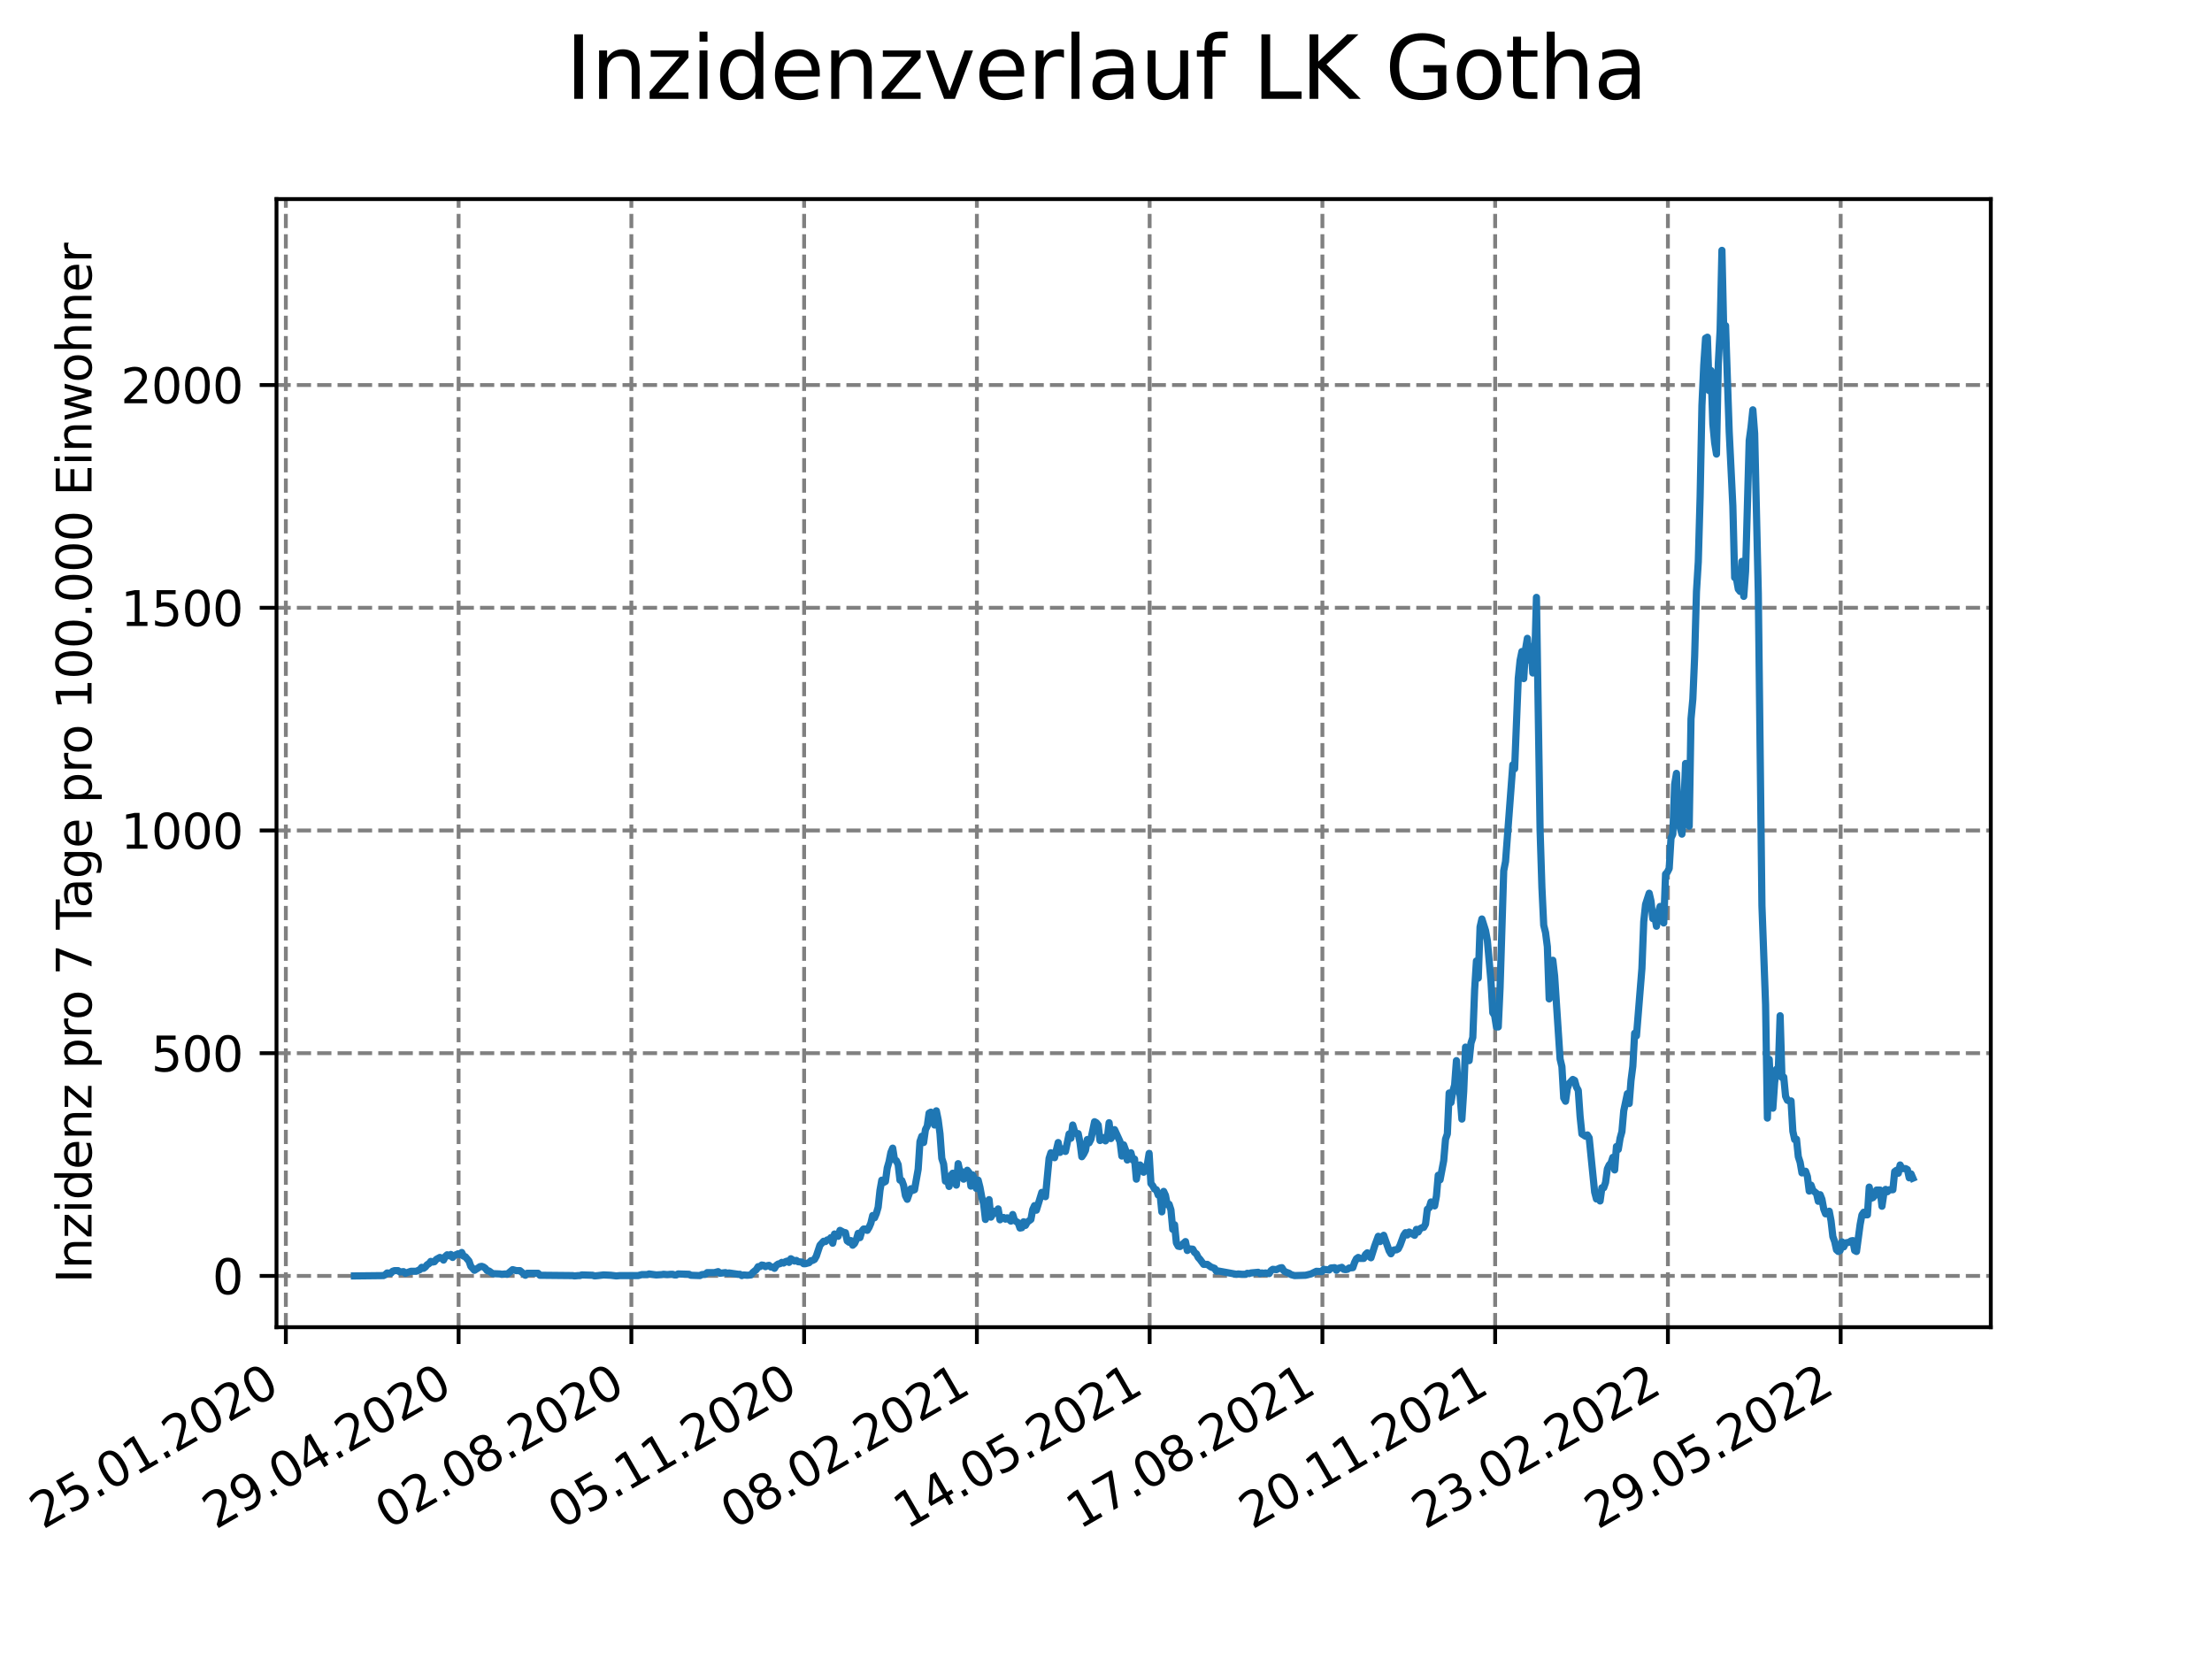 <?xml version="1.0" encoding="utf-8" standalone="no"?>
<!DOCTYPE svg PUBLIC "-//W3C//DTD SVG 1.1//EN"
  "http://www.w3.org/Graphics/SVG/1.1/DTD/svg11.dtd">
<svg xmlns:xlink="http://www.w3.org/1999/xlink" width="460.8pt" height="345.6pt" viewBox="0 0 460.8 345.6" xmlns="http://www.w3.org/2000/svg" version="1.1">
 <defs>
  <style type="text/css">*{stroke-linejoin: round; stroke-linecap: butt}</style>
 </defs>
 <g id="figure_1">
  <g id="patch_1">
   <path d="M 0 345.6 
L 460.8 345.6 
L 460.8 0 
L 0 0 
z
" style="fill: #ffffff"/>
  </g>
  <g id="axes_1">
   <g id="patch_2">
    <path d="M 57.6 276.48 
L 414.72 276.48 
L 414.72 41.472 
L 57.6 41.472 
z
" style="fill: #ffffff"/>
   </g>
   <g id="matplotlib.axis_1">
    <g id="xtick_1">
     <g id="line2d_1">
      <path d="M 59.548 276.48 
L 59.548 41.472 
" clip-path="url(#p4c9aa3536d)" style="fill: none; stroke-dasharray: 2.96,1.28; stroke-dashoffset: 0; stroke: #808080; stroke-width: 0.8"/>
     </g>
     <g id="line2d_2">
      <defs>
       <path id="mdf1f53dc29" d="M 0 0 
L 0 3.5 
" style="stroke: #000000; stroke-width: 0.8"/>
      </defs>
      <g>
       <use xlink:href="#mdf1f53dc29" x="59.548" y="276.48" style="stroke: #000000; stroke-width: 0.8"/>
      </g>
     </g>
     <g id="text_1">
      <!-- 25.01.2020 -->
      <g transform="translate(8.923 318.689)rotate(-30)scale(0.1 -0.1)">
       <defs>
        <path id="DejaVuSans-32" d="M 1228 531 
L 3431 531 
L 3431 0 
L 469 0 
L 469 531 
Q 828 903 1448 1529 
Q 2069 2156 2228 2338 
Q 2531 2678 2651 2914 
Q 2772 3150 2772 3378 
Q 2772 3750 2511 3984 
Q 2250 4219 1831 4219 
Q 1534 4219 1204 4116 
Q 875 4013 500 3803 
L 500 4441 
Q 881 4594 1212 4672 
Q 1544 4750 1819 4750 
Q 2544 4750 2975 4387 
Q 3406 4025 3406 3419 
Q 3406 3131 3298 2873 
Q 3191 2616 2906 2266 
Q 2828 2175 2409 1742 
Q 1991 1309 1228 531 
z
" transform="scale(0.016)"/>
        <path id="DejaVuSans-35" d="M 691 4666 
L 3169 4666 
L 3169 4134 
L 1269 4134 
L 1269 2991 
Q 1406 3038 1543 3061 
Q 1681 3084 1819 3084 
Q 2600 3084 3056 2656 
Q 3513 2228 3513 1497 
Q 3513 744 3044 326 
Q 2575 -91 1722 -91 
Q 1428 -91 1123 -41 
Q 819 9 494 109 
L 494 744 
Q 775 591 1075 516 
Q 1375 441 1709 441 
Q 2250 441 2565 725 
Q 2881 1009 2881 1497 
Q 2881 1984 2565 2268 
Q 2250 2553 1709 2553 
Q 1456 2553 1204 2497 
Q 953 2441 691 2322 
L 691 4666 
z
" transform="scale(0.016)"/>
        <path id="DejaVuSans-2e" d="M 684 794 
L 1344 794 
L 1344 0 
L 684 0 
L 684 794 
z
" transform="scale(0.016)"/>
        <path id="DejaVuSans-30" d="M 2034 4250 
Q 1547 4250 1301 3770 
Q 1056 3291 1056 2328 
Q 1056 1369 1301 889 
Q 1547 409 2034 409 
Q 2525 409 2770 889 
Q 3016 1369 3016 2328 
Q 3016 3291 2770 3770 
Q 2525 4250 2034 4250 
z
M 2034 4750 
Q 2819 4750 3233 4129 
Q 3647 3509 3647 2328 
Q 3647 1150 3233 529 
Q 2819 -91 2034 -91 
Q 1250 -91 836 529 
Q 422 1150 422 2328 
Q 422 3509 836 4129 
Q 1250 4750 2034 4750 
z
" transform="scale(0.016)"/>
        <path id="DejaVuSans-31" d="M 794 531 
L 1825 531 
L 1825 4091 
L 703 3866 
L 703 4441 
L 1819 4666 
L 2450 4666 
L 2450 531 
L 3481 531 
L 3481 0 
L 794 0 
L 794 531 
z
" transform="scale(0.016)"/>
       </defs>
       <use xlink:href="#DejaVuSans-32"/>
       <use xlink:href="#DejaVuSans-35" x="63.623"/>
       <use xlink:href="#DejaVuSans-2e" x="127.246"/>
       <use xlink:href="#DejaVuSans-30" x="159.033"/>
       <use xlink:href="#DejaVuSans-31" x="222.656"/>
       <use xlink:href="#DejaVuSans-2e" x="286.279"/>
       <use xlink:href="#DejaVuSans-32" x="318.066"/>
       <use xlink:href="#DejaVuSans-30" x="381.689"/>
       <use xlink:href="#DejaVuSans-32" x="445.312"/>
       <use xlink:href="#DejaVuSans-30" x="508.936"/>
      </g>
     </g>
    </g>
    <g id="xtick_2">
     <g id="line2d_3">
      <path d="M 95.536 276.48 
L 95.536 41.472 
" clip-path="url(#p4c9aa3536d)" style="fill: none; stroke-dasharray: 2.96,1.28; stroke-dashoffset: 0; stroke: #808080; stroke-width: 0.8"/>
     </g>
     <g id="line2d_4">
      <g>
       <use xlink:href="#mdf1f53dc29" x="95.536" y="276.48" style="stroke: #000000; stroke-width: 0.8"/>
      </g>
     </g>
     <g id="text_2">
      <!-- 29.04.2020 -->
      <g transform="translate(44.911 318.689)rotate(-30)scale(0.1 -0.1)">
       <defs>
        <path id="DejaVuSans-39" d="M 703 97 
L 703 672 
Q 941 559 1184 500 
Q 1428 441 1663 441 
Q 2288 441 2617 861 
Q 2947 1281 2994 2138 
Q 2813 1869 2534 1725 
Q 2256 1581 1919 1581 
Q 1219 1581 811 2004 
Q 403 2428 403 3163 
Q 403 3881 828 4315 
Q 1253 4750 1959 4750 
Q 2769 4750 3195 4129 
Q 3622 3509 3622 2328 
Q 3622 1225 3098 567 
Q 2575 -91 1691 -91 
Q 1453 -91 1209 -44 
Q 966 3 703 97 
z
M 1959 2075 
Q 2384 2075 2632 2365 
Q 2881 2656 2881 3163 
Q 2881 3666 2632 3958 
Q 2384 4250 1959 4250 
Q 1534 4250 1286 3958 
Q 1038 3666 1038 3163 
Q 1038 2656 1286 2365 
Q 1534 2075 1959 2075 
z
" transform="scale(0.016)"/>
        <path id="DejaVuSans-34" d="M 2419 4116 
L 825 1625 
L 2419 1625 
L 2419 4116 
z
M 2253 4666 
L 3047 4666 
L 3047 1625 
L 3713 1625 
L 3713 1100 
L 3047 1100 
L 3047 0 
L 2419 0 
L 2419 1100 
L 313 1100 
L 313 1709 
L 2253 4666 
z
" transform="scale(0.016)"/>
       </defs>
       <use xlink:href="#DejaVuSans-32"/>
       <use xlink:href="#DejaVuSans-39" x="63.623"/>
       <use xlink:href="#DejaVuSans-2e" x="127.246"/>
       <use xlink:href="#DejaVuSans-30" x="159.033"/>
       <use xlink:href="#DejaVuSans-34" x="222.656"/>
       <use xlink:href="#DejaVuSans-2e" x="286.279"/>
       <use xlink:href="#DejaVuSans-32" x="318.066"/>
       <use xlink:href="#DejaVuSans-30" x="381.689"/>
       <use xlink:href="#DejaVuSans-32" x="445.312"/>
       <use xlink:href="#DejaVuSans-30" x="508.936"/>
      </g>
     </g>
    </g>
    <g id="xtick_3">
     <g id="line2d_5">
      <path d="M 131.525 276.48 
L 131.525 41.472 
" clip-path="url(#p4c9aa3536d)" style="fill: none; stroke-dasharray: 2.96,1.28; stroke-dashoffset: 0; stroke: #808080; stroke-width: 0.8"/>
     </g>
     <g id="line2d_6">
      <g>
       <use xlink:href="#mdf1f53dc29" x="131.525" y="276.48" style="stroke: #000000; stroke-width: 0.8"/>
      </g>
     </g>
     <g id="text_3">
      <!-- 02.08.2020 -->
      <g transform="translate(80.9 318.689)rotate(-30)scale(0.1 -0.1)">
       <defs>
        <path id="DejaVuSans-38" d="M 2034 2216 
Q 1584 2216 1326 1975 
Q 1069 1734 1069 1313 
Q 1069 891 1326 650 
Q 1584 409 2034 409 
Q 2484 409 2743 651 
Q 3003 894 3003 1313 
Q 3003 1734 2745 1975 
Q 2488 2216 2034 2216 
z
M 1403 2484 
Q 997 2584 770 2862 
Q 544 3141 544 3541 
Q 544 4100 942 4425 
Q 1341 4750 2034 4750 
Q 2731 4750 3128 4425 
Q 3525 4100 3525 3541 
Q 3525 3141 3298 2862 
Q 3072 2584 2669 2484 
Q 3125 2378 3379 2068 
Q 3634 1759 3634 1313 
Q 3634 634 3220 271 
Q 2806 -91 2034 -91 
Q 1263 -91 848 271 
Q 434 634 434 1313 
Q 434 1759 690 2068 
Q 947 2378 1403 2484 
z
M 1172 3481 
Q 1172 3119 1398 2916 
Q 1625 2713 2034 2713 
Q 2441 2713 2670 2916 
Q 2900 3119 2900 3481 
Q 2900 3844 2670 4047 
Q 2441 4250 2034 4250 
Q 1625 4250 1398 4047 
Q 1172 3844 1172 3481 
z
" transform="scale(0.016)"/>
       </defs>
       <use xlink:href="#DejaVuSans-30"/>
       <use xlink:href="#DejaVuSans-32" x="63.623"/>
       <use xlink:href="#DejaVuSans-2e" x="127.246"/>
       <use xlink:href="#DejaVuSans-30" x="159.033"/>
       <use xlink:href="#DejaVuSans-38" x="222.656"/>
       <use xlink:href="#DejaVuSans-2e" x="286.279"/>
       <use xlink:href="#DejaVuSans-32" x="318.066"/>
       <use xlink:href="#DejaVuSans-30" x="381.689"/>
       <use xlink:href="#DejaVuSans-32" x="445.312"/>
       <use xlink:href="#DejaVuSans-30" x="508.936"/>
      </g>
     </g>
    </g>
    <g id="xtick_4">
     <g id="line2d_7">
      <path d="M 167.513 276.48 
L 167.513 41.472 
" clip-path="url(#p4c9aa3536d)" style="fill: none; stroke-dasharray: 2.96,1.28; stroke-dashoffset: 0; stroke: #808080; stroke-width: 0.8"/>
     </g>
     <g id="line2d_8">
      <g>
       <use xlink:href="#mdf1f53dc29" x="167.513" y="276.48" style="stroke: #000000; stroke-width: 0.8"/>
      </g>
     </g>
     <g id="text_4">
      <!-- 05.11.2020 -->
      <g transform="translate(116.888 318.689)rotate(-30)scale(0.1 -0.1)">
       <use xlink:href="#DejaVuSans-30"/>
       <use xlink:href="#DejaVuSans-35" x="63.623"/>
       <use xlink:href="#DejaVuSans-2e" x="127.246"/>
       <use xlink:href="#DejaVuSans-31" x="159.033"/>
       <use xlink:href="#DejaVuSans-31" x="222.656"/>
       <use xlink:href="#DejaVuSans-2e" x="286.279"/>
       <use xlink:href="#DejaVuSans-32" x="318.066"/>
       <use xlink:href="#DejaVuSans-30" x="381.689"/>
       <use xlink:href="#DejaVuSans-32" x="445.312"/>
       <use xlink:href="#DejaVuSans-30" x="508.936"/>
      </g>
     </g>
    </g>
    <g id="xtick_5">
     <g id="line2d_9">
      <path d="M 203.502 276.48 
L 203.502 41.472 
" clip-path="url(#p4c9aa3536d)" style="fill: none; stroke-dasharray: 2.96,1.28; stroke-dashoffset: 0; stroke: #808080; stroke-width: 0.8"/>
     </g>
     <g id="line2d_10">
      <g>
       <use xlink:href="#mdf1f53dc29" x="203.502" y="276.48" style="stroke: #000000; stroke-width: 0.8"/>
      </g>
     </g>
     <g id="text_5">
      <!-- 08.02.2021 -->
      <g transform="translate(152.877 318.689)rotate(-30)scale(0.1 -0.1)">
       <use xlink:href="#DejaVuSans-30"/>
       <use xlink:href="#DejaVuSans-38" x="63.623"/>
       <use xlink:href="#DejaVuSans-2e" x="127.246"/>
       <use xlink:href="#DejaVuSans-30" x="159.033"/>
       <use xlink:href="#DejaVuSans-32" x="222.656"/>
       <use xlink:href="#DejaVuSans-2e" x="286.279"/>
       <use xlink:href="#DejaVuSans-32" x="318.066"/>
       <use xlink:href="#DejaVuSans-30" x="381.689"/>
       <use xlink:href="#DejaVuSans-32" x="445.312"/>
       <use xlink:href="#DejaVuSans-31" x="508.936"/>
      </g>
     </g>
    </g>
    <g id="xtick_6">
     <g id="line2d_11">
      <path d="M 239.491 276.48 
L 239.491 41.472 
" clip-path="url(#p4c9aa3536d)" style="fill: none; stroke-dasharray: 2.96,1.28; stroke-dashoffset: 0; stroke: #808080; stroke-width: 0.8"/>
     </g>
     <g id="line2d_12">
      <g>
       <use xlink:href="#mdf1f53dc29" x="239.491" y="276.48" style="stroke: #000000; stroke-width: 0.8"/>
      </g>
     </g>
     <g id="text_6">
      <!-- 14.05.2021 -->
      <g transform="translate(188.865 318.689)rotate(-30)scale(0.1 -0.1)">
       <use xlink:href="#DejaVuSans-31"/>
       <use xlink:href="#DejaVuSans-34" x="63.623"/>
       <use xlink:href="#DejaVuSans-2e" x="127.246"/>
       <use xlink:href="#DejaVuSans-30" x="159.033"/>
       <use xlink:href="#DejaVuSans-35" x="222.656"/>
       <use xlink:href="#DejaVuSans-2e" x="286.279"/>
       <use xlink:href="#DejaVuSans-32" x="318.066"/>
       <use xlink:href="#DejaVuSans-30" x="381.689"/>
       <use xlink:href="#DejaVuSans-32" x="445.312"/>
       <use xlink:href="#DejaVuSans-31" x="508.936"/>
      </g>
     </g>
    </g>
    <g id="xtick_7">
     <g id="line2d_13">
      <path d="M 275.479 276.48 
L 275.479 41.472 
" clip-path="url(#p4c9aa3536d)" style="fill: none; stroke-dasharray: 2.96,1.28; stroke-dashoffset: 0; stroke: #808080; stroke-width: 0.8"/>
     </g>
     <g id="line2d_14">
      <g>
       <use xlink:href="#mdf1f53dc29" x="275.479" y="276.48" style="stroke: #000000; stroke-width: 0.8"/>
      </g>
     </g>
     <g id="text_7">
      <!-- 17.08.2021 -->
      <g transform="translate(224.854 318.689)rotate(-30)scale(0.1 -0.1)">
       <defs>
        <path id="DejaVuSans-37" d="M 525 4666 
L 3525 4666 
L 3525 4397 
L 1831 0 
L 1172 0 
L 2766 4134 
L 525 4134 
L 525 4666 
z
" transform="scale(0.016)"/>
       </defs>
       <use xlink:href="#DejaVuSans-31"/>
       <use xlink:href="#DejaVuSans-37" x="63.623"/>
       <use xlink:href="#DejaVuSans-2e" x="127.246"/>
       <use xlink:href="#DejaVuSans-30" x="159.033"/>
       <use xlink:href="#DejaVuSans-38" x="222.656"/>
       <use xlink:href="#DejaVuSans-2e" x="286.279"/>
       <use xlink:href="#DejaVuSans-32" x="318.066"/>
       <use xlink:href="#DejaVuSans-30" x="381.689"/>
       <use xlink:href="#DejaVuSans-32" x="445.312"/>
       <use xlink:href="#DejaVuSans-31" x="508.936"/>
      </g>
     </g>
    </g>
    <g id="xtick_8">
     <g id="line2d_15">
      <path d="M 311.468 276.48 
L 311.468 41.472 
" clip-path="url(#p4c9aa3536d)" style="fill: none; stroke-dasharray: 2.96,1.28; stroke-dashoffset: 0; stroke: #808080; stroke-width: 0.8"/>
     </g>
     <g id="line2d_16">
      <g>
       <use xlink:href="#mdf1f53dc29" x="311.468" y="276.48" style="stroke: #000000; stroke-width: 0.8"/>
      </g>
     </g>
     <g id="text_8">
      <!-- 20.11.2021 -->
      <g transform="translate(260.842 318.689)rotate(-30)scale(0.1 -0.1)">
       <use xlink:href="#DejaVuSans-32"/>
       <use xlink:href="#DejaVuSans-30" x="63.623"/>
       <use xlink:href="#DejaVuSans-2e" x="127.246"/>
       <use xlink:href="#DejaVuSans-31" x="159.033"/>
       <use xlink:href="#DejaVuSans-31" x="222.656"/>
       <use xlink:href="#DejaVuSans-2e" x="286.279"/>
       <use xlink:href="#DejaVuSans-32" x="318.066"/>
       <use xlink:href="#DejaVuSans-30" x="381.689"/>
       <use xlink:href="#DejaVuSans-32" x="445.312"/>
       <use xlink:href="#DejaVuSans-31" x="508.936"/>
      </g>
     </g>
    </g>
    <g id="xtick_9">
     <g id="line2d_17">
      <path d="M 347.456 276.48 
L 347.456 41.472 
" clip-path="url(#p4c9aa3536d)" style="fill: none; stroke-dasharray: 2.96,1.28; stroke-dashoffset: 0; stroke: #808080; stroke-width: 0.8"/>
     </g>
     <g id="line2d_18">
      <g>
       <use xlink:href="#mdf1f53dc29" x="347.456" y="276.48" style="stroke: #000000; stroke-width: 0.8"/>
      </g>
     </g>
     <g id="text_9">
      <!-- 23.02.2022 -->
      <g transform="translate(296.831 318.689)rotate(-30)scale(0.1 -0.1)">
       <defs>
        <path id="DejaVuSans-33" d="M 2597 2516 
Q 3050 2419 3304 2112 
Q 3559 1806 3559 1356 
Q 3559 666 3084 287 
Q 2609 -91 1734 -91 
Q 1441 -91 1130 -33 
Q 819 25 488 141 
L 488 750 
Q 750 597 1062 519 
Q 1375 441 1716 441 
Q 2309 441 2620 675 
Q 2931 909 2931 1356 
Q 2931 1769 2642 2001 
Q 2353 2234 1838 2234 
L 1294 2234 
L 1294 2753 
L 1863 2753 
Q 2328 2753 2575 2939 
Q 2822 3125 2822 3475 
Q 2822 3834 2567 4026 
Q 2313 4219 1838 4219 
Q 1578 4219 1281 4162 
Q 984 4106 628 3988 
L 628 4550 
Q 988 4650 1302 4700 
Q 1616 4750 1894 4750 
Q 2613 4750 3031 4423 
Q 3450 4097 3450 3541 
Q 3450 3153 3228 2886 
Q 3006 2619 2597 2516 
z
" transform="scale(0.016)"/>
       </defs>
       <use xlink:href="#DejaVuSans-32"/>
       <use xlink:href="#DejaVuSans-33" x="63.623"/>
       <use xlink:href="#DejaVuSans-2e" x="127.246"/>
       <use xlink:href="#DejaVuSans-30" x="159.033"/>
       <use xlink:href="#DejaVuSans-32" x="222.656"/>
       <use xlink:href="#DejaVuSans-2e" x="286.279"/>
       <use xlink:href="#DejaVuSans-32" x="318.066"/>
       <use xlink:href="#DejaVuSans-30" x="381.689"/>
       <use xlink:href="#DejaVuSans-32" x="445.312"/>
       <use xlink:href="#DejaVuSans-32" x="508.936"/>
      </g>
     </g>
    </g>
    <g id="xtick_10">
     <g id="line2d_19">
      <path d="M 383.445 276.48 
L 383.445 41.472 
" clip-path="url(#p4c9aa3536d)" style="fill: none; stroke-dasharray: 2.96,1.28; stroke-dashoffset: 0; stroke: #808080; stroke-width: 0.8"/>
     </g>
     <g id="line2d_20">
      <g>
       <use xlink:href="#mdf1f53dc29" x="383.445" y="276.48" style="stroke: #000000; stroke-width: 0.8"/>
      </g>
     </g>
     <g id="text_10">
      <!-- 29.05.2022 -->
      <g transform="translate(332.819 318.689)rotate(-30)scale(0.1 -0.1)">
       <use xlink:href="#DejaVuSans-32"/>
       <use xlink:href="#DejaVuSans-39" x="63.623"/>
       <use xlink:href="#DejaVuSans-2e" x="127.246"/>
       <use xlink:href="#DejaVuSans-30" x="159.033"/>
       <use xlink:href="#DejaVuSans-35" x="222.656"/>
       <use xlink:href="#DejaVuSans-2e" x="286.279"/>
       <use xlink:href="#DejaVuSans-32" x="318.066"/>
       <use xlink:href="#DejaVuSans-30" x="381.689"/>
       <use xlink:href="#DejaVuSans-32" x="445.312"/>
       <use xlink:href="#DejaVuSans-32" x="508.936"/>
      </g>
     </g>
    </g>
   </g>
   <g id="matplotlib.axis_2">
    <g id="ytick_1">
     <g id="line2d_21">
      <path d="M 57.6 265.798 
L 414.72 265.798 
" clip-path="url(#p4c9aa3536d)" style="fill: none; stroke-dasharray: 2.96,1.28; stroke-dashoffset: 0; stroke: #808080; stroke-width: 0.8"/>
     </g>
     <g id="line2d_22">
      <defs>
       <path id="ma44ca11a4c" d="M 0 0 
L -3.5 0 
" style="stroke: #000000; stroke-width: 0.8"/>
      </defs>
      <g>
       <use xlink:href="#ma44ca11a4c" x="57.6" y="265.798" style="stroke: #000000; stroke-width: 0.8"/>
      </g>
     </g>
     <g id="text_11">
      <!-- 0 -->
      <g transform="translate(44.237 269.597)scale(0.1 -0.1)">
       <use xlink:href="#DejaVuSans-30"/>
      </g>
     </g>
    </g>
    <g id="ytick_2">
     <g id="line2d_23">
      <path d="M 57.6 219.4 
L 414.72 219.4 
" clip-path="url(#p4c9aa3536d)" style="fill: none; stroke-dasharray: 2.96,1.28; stroke-dashoffset: 0; stroke: #808080; stroke-width: 0.8"/>
     </g>
     <g id="line2d_24">
      <g>
       <use xlink:href="#ma44ca11a4c" x="57.6" y="219.4" style="stroke: #000000; stroke-width: 0.8"/>
      </g>
     </g>
     <g id="text_12">
      <!-- 500 -->
      <g transform="translate(31.512 223.199)scale(0.1 -0.1)">
       <use xlink:href="#DejaVuSans-35"/>
       <use xlink:href="#DejaVuSans-30" x="63.623"/>
       <use xlink:href="#DejaVuSans-30" x="127.246"/>
      </g>
     </g>
    </g>
    <g id="ytick_3">
     <g id="line2d_25">
      <path d="M 57.6 173.002 
L 414.72 173.002 
" clip-path="url(#p4c9aa3536d)" style="fill: none; stroke-dasharray: 2.96,1.28; stroke-dashoffset: 0; stroke: #808080; stroke-width: 0.8"/>
     </g>
     <g id="line2d_26">
      <g>
       <use xlink:href="#ma44ca11a4c" x="57.6" y="173.002" style="stroke: #000000; stroke-width: 0.8"/>
      </g>
     </g>
     <g id="text_13">
      <!-- 1000 -->
      <g transform="translate(25.15 176.802)scale(0.1 -0.1)">
       <use xlink:href="#DejaVuSans-31"/>
       <use xlink:href="#DejaVuSans-30" x="63.623"/>
       <use xlink:href="#DejaVuSans-30" x="127.246"/>
       <use xlink:href="#DejaVuSans-30" x="190.869"/>
      </g>
     </g>
    </g>
    <g id="ytick_4">
     <g id="line2d_27">
      <path d="M 57.6 126.605 
L 414.72 126.605 
" clip-path="url(#p4c9aa3536d)" style="fill: none; stroke-dasharray: 2.96,1.28; stroke-dashoffset: 0; stroke: #808080; stroke-width: 0.8"/>
     </g>
     <g id="line2d_28">
      <g>
       <use xlink:href="#ma44ca11a4c" x="57.6" y="126.605" style="stroke: #000000; stroke-width: 0.8"/>
      </g>
     </g>
     <g id="text_14">
      <!-- 1500 -->
      <g transform="translate(25.15 130.404)scale(0.1 -0.1)">
       <use xlink:href="#DejaVuSans-31"/>
       <use xlink:href="#DejaVuSans-35" x="63.623"/>
       <use xlink:href="#DejaVuSans-30" x="127.246"/>
       <use xlink:href="#DejaVuSans-30" x="190.869"/>
      </g>
     </g>
    </g>
    <g id="ytick_5">
     <g id="line2d_29">
      <path d="M 57.6 80.207 
L 414.72 80.207 
" clip-path="url(#p4c9aa3536d)" style="fill: none; stroke-dasharray: 2.96,1.28; stroke-dashoffset: 0; stroke: #808080; stroke-width: 0.8"/>
     </g>
     <g id="line2d_30">
      <g>
       <use xlink:href="#ma44ca11a4c" x="57.6" y="80.207" style="stroke: #000000; stroke-width: 0.8"/>
      </g>
     </g>
     <g id="text_15">
      <!-- 2000 -->
      <g transform="translate(25.15 84.006)scale(0.1 -0.1)">
       <use xlink:href="#DejaVuSans-32"/>
       <use xlink:href="#DejaVuSans-30" x="63.623"/>
       <use xlink:href="#DejaVuSans-30" x="127.246"/>
       <use xlink:href="#DejaVuSans-30" x="190.869"/>
      </g>
     </g>
    </g>
    <g id="text_16">
     <!-- Inzidenz pro 7 Tage pro 100.000 Einwohner -->
     <g transform="translate(19.07 267.301)rotate(-90)scale(0.1 -0.1)">
      <defs>
       <path id="DejaVuSans-49" d="M 628 4666 
L 1259 4666 
L 1259 0 
L 628 0 
L 628 4666 
z
" transform="scale(0.016)"/>
       <path id="DejaVuSans-6e" d="M 3513 2113 
L 3513 0 
L 2938 0 
L 2938 2094 
Q 2938 2591 2744 2837 
Q 2550 3084 2163 3084 
Q 1697 3084 1428 2787 
Q 1159 2491 1159 1978 
L 1159 0 
L 581 0 
L 581 3500 
L 1159 3500 
L 1159 2956 
Q 1366 3272 1645 3428 
Q 1925 3584 2291 3584 
Q 2894 3584 3203 3211 
Q 3513 2838 3513 2113 
z
" transform="scale(0.016)"/>
       <path id="DejaVuSans-7a" d="M 353 3500 
L 3084 3500 
L 3084 2975 
L 922 459 
L 3084 459 
L 3084 0 
L 275 0 
L 275 525 
L 2438 3041 
L 353 3041 
L 353 3500 
z
" transform="scale(0.016)"/>
       <path id="DejaVuSans-69" d="M 603 3500 
L 1178 3500 
L 1178 0 
L 603 0 
L 603 3500 
z
M 603 4863 
L 1178 4863 
L 1178 4134 
L 603 4134 
L 603 4863 
z
" transform="scale(0.016)"/>
       <path id="DejaVuSans-64" d="M 2906 2969 
L 2906 4863 
L 3481 4863 
L 3481 0 
L 2906 0 
L 2906 525 
Q 2725 213 2448 61 
Q 2172 -91 1784 -91 
Q 1150 -91 751 415 
Q 353 922 353 1747 
Q 353 2572 751 3078 
Q 1150 3584 1784 3584 
Q 2172 3584 2448 3432 
Q 2725 3281 2906 2969 
z
M 947 1747 
Q 947 1113 1208 752 
Q 1469 391 1925 391 
Q 2381 391 2643 752 
Q 2906 1113 2906 1747 
Q 2906 2381 2643 2742 
Q 2381 3103 1925 3103 
Q 1469 3103 1208 2742 
Q 947 2381 947 1747 
z
" transform="scale(0.016)"/>
       <path id="DejaVuSans-65" d="M 3597 1894 
L 3597 1613 
L 953 1613 
Q 991 1019 1311 708 
Q 1631 397 2203 397 
Q 2534 397 2845 478 
Q 3156 559 3463 722 
L 3463 178 
Q 3153 47 2828 -22 
Q 2503 -91 2169 -91 
Q 1331 -91 842 396 
Q 353 884 353 1716 
Q 353 2575 817 3079 
Q 1281 3584 2069 3584 
Q 2775 3584 3186 3129 
Q 3597 2675 3597 1894 
z
M 3022 2063 
Q 3016 2534 2758 2815 
Q 2500 3097 2075 3097 
Q 1594 3097 1305 2825 
Q 1016 2553 972 2059 
L 3022 2063 
z
" transform="scale(0.016)"/>
       <path id="DejaVuSans-20" transform="scale(0.016)"/>
       <path id="DejaVuSans-70" d="M 1159 525 
L 1159 -1331 
L 581 -1331 
L 581 3500 
L 1159 3500 
L 1159 2969 
Q 1341 3281 1617 3432 
Q 1894 3584 2278 3584 
Q 2916 3584 3314 3078 
Q 3713 2572 3713 1747 
Q 3713 922 3314 415 
Q 2916 -91 2278 -91 
Q 1894 -91 1617 61 
Q 1341 213 1159 525 
z
M 3116 1747 
Q 3116 2381 2855 2742 
Q 2594 3103 2138 3103 
Q 1681 3103 1420 2742 
Q 1159 2381 1159 1747 
Q 1159 1113 1420 752 
Q 1681 391 2138 391 
Q 2594 391 2855 752 
Q 3116 1113 3116 1747 
z
" transform="scale(0.016)"/>
       <path id="DejaVuSans-72" d="M 2631 2963 
Q 2534 3019 2420 3045 
Q 2306 3072 2169 3072 
Q 1681 3072 1420 2755 
Q 1159 2438 1159 1844 
L 1159 0 
L 581 0 
L 581 3500 
L 1159 3500 
L 1159 2956 
Q 1341 3275 1631 3429 
Q 1922 3584 2338 3584 
Q 2397 3584 2469 3576 
Q 2541 3569 2628 3553 
L 2631 2963 
z
" transform="scale(0.016)"/>
       <path id="DejaVuSans-6f" d="M 1959 3097 
Q 1497 3097 1228 2736 
Q 959 2375 959 1747 
Q 959 1119 1226 758 
Q 1494 397 1959 397 
Q 2419 397 2687 759 
Q 2956 1122 2956 1747 
Q 2956 2369 2687 2733 
Q 2419 3097 1959 3097 
z
M 1959 3584 
Q 2709 3584 3137 3096 
Q 3566 2609 3566 1747 
Q 3566 888 3137 398 
Q 2709 -91 1959 -91 
Q 1206 -91 779 398 
Q 353 888 353 1747 
Q 353 2609 779 3096 
Q 1206 3584 1959 3584 
z
" transform="scale(0.016)"/>
       <path id="DejaVuSans-54" d="M -19 4666 
L 3928 4666 
L 3928 4134 
L 2272 4134 
L 2272 0 
L 1638 0 
L 1638 4134 
L -19 4134 
L -19 4666 
z
" transform="scale(0.016)"/>
       <path id="DejaVuSans-61" d="M 2194 1759 
Q 1497 1759 1228 1600 
Q 959 1441 959 1056 
Q 959 750 1161 570 
Q 1363 391 1709 391 
Q 2188 391 2477 730 
Q 2766 1069 2766 1631 
L 2766 1759 
L 2194 1759 
z
M 3341 1997 
L 3341 0 
L 2766 0 
L 2766 531 
Q 2569 213 2275 61 
Q 1981 -91 1556 -91 
Q 1019 -91 701 211 
Q 384 513 384 1019 
Q 384 1609 779 1909 
Q 1175 2209 1959 2209 
L 2766 2209 
L 2766 2266 
Q 2766 2663 2505 2880 
Q 2244 3097 1772 3097 
Q 1472 3097 1187 3025 
Q 903 2953 641 2809 
L 641 3341 
Q 956 3463 1253 3523 
Q 1550 3584 1831 3584 
Q 2591 3584 2966 3190 
Q 3341 2797 3341 1997 
z
" transform="scale(0.016)"/>
       <path id="DejaVuSans-67" d="M 2906 1791 
Q 2906 2416 2648 2759 
Q 2391 3103 1925 3103 
Q 1463 3103 1205 2759 
Q 947 2416 947 1791 
Q 947 1169 1205 825 
Q 1463 481 1925 481 
Q 2391 481 2648 825 
Q 2906 1169 2906 1791 
z
M 3481 434 
Q 3481 -459 3084 -895 
Q 2688 -1331 1869 -1331 
Q 1566 -1331 1297 -1286 
Q 1028 -1241 775 -1147 
L 775 -588 
Q 1028 -725 1275 -790 
Q 1522 -856 1778 -856 
Q 2344 -856 2625 -561 
Q 2906 -266 2906 331 
L 2906 616 
Q 2728 306 2450 153 
Q 2172 0 1784 0 
Q 1141 0 747 490 
Q 353 981 353 1791 
Q 353 2603 747 3093 
Q 1141 3584 1784 3584 
Q 2172 3584 2450 3431 
Q 2728 3278 2906 2969 
L 2906 3500 
L 3481 3500 
L 3481 434 
z
" transform="scale(0.016)"/>
       <path id="DejaVuSans-45" d="M 628 4666 
L 3578 4666 
L 3578 4134 
L 1259 4134 
L 1259 2753 
L 3481 2753 
L 3481 2222 
L 1259 2222 
L 1259 531 
L 3634 531 
L 3634 0 
L 628 0 
L 628 4666 
z
" transform="scale(0.016)"/>
       <path id="DejaVuSans-77" d="M 269 3500 
L 844 3500 
L 1563 769 
L 2278 3500 
L 2956 3500 
L 3675 769 
L 4391 3500 
L 4966 3500 
L 4050 0 
L 3372 0 
L 2619 2869 
L 1863 0 
L 1184 0 
L 269 3500 
z
" transform="scale(0.016)"/>
       <path id="DejaVuSans-68" d="M 3513 2113 
L 3513 0 
L 2938 0 
L 2938 2094 
Q 2938 2591 2744 2837 
Q 2550 3084 2163 3084 
Q 1697 3084 1428 2787 
Q 1159 2491 1159 1978 
L 1159 0 
L 581 0 
L 581 4863 
L 1159 4863 
L 1159 2956 
Q 1366 3272 1645 3428 
Q 1925 3584 2291 3584 
Q 2894 3584 3203 3211 
Q 3513 2838 3513 2113 
z
" transform="scale(0.016)"/>
      </defs>
      <use xlink:href="#DejaVuSans-49"/>
      <use xlink:href="#DejaVuSans-6e" x="29.492"/>
      <use xlink:href="#DejaVuSans-7a" x="92.871"/>
      <use xlink:href="#DejaVuSans-69" x="145.361"/>
      <use xlink:href="#DejaVuSans-64" x="173.145"/>
      <use xlink:href="#DejaVuSans-65" x="236.621"/>
      <use xlink:href="#DejaVuSans-6e" x="298.145"/>
      <use xlink:href="#DejaVuSans-7a" x="361.523"/>
      <use xlink:href="#DejaVuSans-20" x="414.014"/>
      <use xlink:href="#DejaVuSans-70" x="445.801"/>
      <use xlink:href="#DejaVuSans-72" x="509.277"/>
      <use xlink:href="#DejaVuSans-6f" x="548.141"/>
      <use xlink:href="#DejaVuSans-20" x="609.322"/>
      <use xlink:href="#DejaVuSans-37" x="641.109"/>
      <use xlink:href="#DejaVuSans-20" x="704.732"/>
      <use xlink:href="#DejaVuSans-54" x="736.52"/>
      <use xlink:href="#DejaVuSans-61" x="781.104"/>
      <use xlink:href="#DejaVuSans-67" x="842.383"/>
      <use xlink:href="#DejaVuSans-65" x="905.859"/>
      <use xlink:href="#DejaVuSans-20" x="967.383"/>
      <use xlink:href="#DejaVuSans-70" x="999.17"/>
      <use xlink:href="#DejaVuSans-72" x="1062.646"/>
      <use xlink:href="#DejaVuSans-6f" x="1101.51"/>
      <use xlink:href="#DejaVuSans-20" x="1162.691"/>
      <use xlink:href="#DejaVuSans-31" x="1194.479"/>
      <use xlink:href="#DejaVuSans-30" x="1258.102"/>
      <use xlink:href="#DejaVuSans-30" x="1321.725"/>
      <use xlink:href="#DejaVuSans-2e" x="1385.348"/>
      <use xlink:href="#DejaVuSans-30" x="1417.135"/>
      <use xlink:href="#DejaVuSans-30" x="1480.758"/>
      <use xlink:href="#DejaVuSans-30" x="1544.381"/>
      <use xlink:href="#DejaVuSans-20" x="1608.004"/>
      <use xlink:href="#DejaVuSans-45" x="1639.791"/>
      <use xlink:href="#DejaVuSans-69" x="1702.975"/>
      <use xlink:href="#DejaVuSans-6e" x="1730.758"/>
      <use xlink:href="#DejaVuSans-77" x="1794.137"/>
      <use xlink:href="#DejaVuSans-6f" x="1875.924"/>
      <use xlink:href="#DejaVuSans-68" x="1937.105"/>
      <use xlink:href="#DejaVuSans-6e" x="2000.484"/>
      <use xlink:href="#DejaVuSans-65" x="2063.863"/>
      <use xlink:href="#DejaVuSans-72" x="2125.387"/>
     </g>
    </g>
   </g>
   <g id="line2d_31">
    <path d="M 73.833 265.798 
L 79.894 265.729 
L 80.273 265.523 
L 80.652 265.179 
L 81.409 265.248 
L 81.788 264.835 
L 82.167 264.697 
L 82.925 264.697 
L 83.303 264.972 
L 84.061 264.904 
L 84.44 265.248 
L 85.576 264.835 
L 86.713 264.835 
L 87.47 264.491 
L 87.849 264.009 
L 88.228 264.216 
L 88.607 263.941 
L 88.986 263.459 
L 89.365 263.253 
L 89.743 262.771 
L 90.122 262.909 
L 90.501 262.84 
L 90.88 262.359 
L 91.638 261.946 
L 92.016 262.083 
L 92.395 262.496 
L 92.774 261.74 
L 93.153 261.396 
L 93.532 261.602 
L 93.911 261.327 
L 94.289 261.946 
L 94.668 261.533 
L 95.426 261.189 
L 95.805 261.396 
L 96.184 260.914 
L 96.562 261.671 
L 96.941 261.808 
L 97.699 262.703 
L 98.078 263.803 
L 98.835 264.628 
L 99.593 264.147 
L 99.972 263.872 
L 100.351 263.803 
L 100.729 263.941 
L 101.108 264.216 
L 101.487 264.697 
L 101.866 264.766 
L 102.624 265.316 
L 104.139 265.385 
L 104.518 265.454 
L 105.275 265.385 
L 105.654 265.454 
L 106.791 264.491 
L 107.548 264.697 
L 108.306 264.697 
L 109.442 265.66 
L 109.821 265.248 
L 112.094 265.248 
L 112.473 265.66 
L 119.292 265.729 
L 119.671 265.798 
L 120.428 265.729 
L 120.807 265.729 
L 121.186 265.591 
L 123.459 265.66 
L 123.838 265.798 
L 124.596 265.729 
L 125.732 265.591 
L 127.247 265.66 
L 128.384 265.798 
L 129.141 265.729 
L 132.93 265.729 
L 133.687 265.523 
L 134.824 265.523 
L 135.203 265.385 
L 136.718 265.591 
L 137.854 265.523 
L 138.233 265.454 
L 138.991 265.523 
L 139.749 265.454 
L 140.127 265.454 
L 140.506 265.591 
L 140.885 265.591 
L 141.264 265.385 
L 143.537 265.454 
L 143.916 265.66 
L 145.81 265.729 
L 146.189 265.523 
L 146.946 265.454 
L 147.325 265.11 
L 148.84 265.11 
L 149.598 264.904 
L 149.977 265.248 
L 151.113 265.11 
L 151.492 265.248 
L 151.871 265.179 
L 153.765 265.454 
L 154.144 265.454 
L 154.523 265.729 
L 154.902 265.591 
L 155.659 265.66 
L 156.417 265.591 
L 156.796 265.11 
L 157.553 264.491 
L 157.932 263.872 
L 158.311 263.872 
L 158.69 263.528 
L 159.069 263.597 
L 159.448 263.872 
L 159.826 263.666 
L 160.205 263.597 
L 160.584 263.941 
L 160.963 263.941 
L 161.342 264.216 
L 161.721 263.597 
L 162.099 263.322 
L 162.478 263.253 
L 162.857 262.978 
L 163.236 263.115 
L 163.615 262.84 
L 163.994 262.703 
L 164.372 262.978 
L 164.751 262.221 
L 165.509 262.703 
L 165.888 262.565 
L 166.266 262.84 
L 167.024 262.909 
L 167.403 263.253 
L 167.782 263.253 
L 168.539 263.046 
L 168.918 262.634 
L 169.297 262.565 
L 169.676 262.359 
L 170.055 261.671 
L 170.812 259.401 
L 171.57 258.575 
L 171.949 258.644 
L 172.328 258.3 
L 172.707 258.3 
L 173.085 257.819 
L 173.464 258.988 
L 173.843 257.062 
L 174.601 257.544 
L 174.979 256.306 
L 175.737 256.718 
L 176.116 256.787 
L 176.495 258.507 
L 176.874 258.782 
L 177.252 258.438 
L 177.631 259.401 
L 178.01 259.057 
L 178.389 258.232 
L 178.768 256.925 
L 179.147 257.819 
L 179.525 256.512 
L 179.904 256.03 
L 180.283 256.03 
L 180.662 256.306 
L 181.041 255.687 
L 181.42 254.792 
L 181.798 253.21 
L 182.177 253.692 
L 182.556 252.798 
L 182.935 251.491 
L 183.314 247.983 
L 183.692 245.85 
L 184.071 246.332 
L 184.45 246.126 
L 184.829 243.305 
L 185.208 241.998 
L 185.587 240.073 
L 185.965 239.178 
L 186.344 241.586 
L 186.723 241.792 
L 187.102 242.618 
L 187.481 245.85 
L 187.86 245.919 
L 188.238 246.951 
L 188.617 249.083 
L 188.996 249.84 
L 189.754 247.639 
L 190.133 247.983 
L 190.511 247.845 
L 191.269 243.581 
L 191.648 237.803 
L 192.027 236.702 
L 192.406 238.009 
L 192.784 235.326 
L 193.163 234.57 
L 193.542 231.887 
L 193.921 231.681 
L 194.678 234.363 
L 195.057 231.406 
L 195.436 233.263 
L 195.815 236.152 
L 196.194 241.311 
L 196.573 242.48 
L 196.951 246.057 
L 197.33 245.438 
L 197.709 247.157 
L 198.088 244.887 
L 198.467 244.406 
L 198.846 246.057 
L 199.224 246.882 
L 199.603 242.411 
L 199.982 244.131 
L 200.361 244.062 
L 200.74 245.644 
L 201.119 244.887 
L 201.497 243.787 
L 201.876 244.268 
L 202.255 247.089 
L 202.634 244.75 
L 203.013 245.644 
L 203.391 247.57 
L 203.77 245.85 
L 204.149 247.364 
L 204.528 249.427 
L 204.907 250.734 
L 205.286 254.036 
L 206.043 249.909 
L 206.422 253.554 
L 207.18 252.316 
L 207.559 252.729 
L 207.937 251.835 
L 208.316 254.105 
L 208.695 253.761 
L 209.074 253.623 
L 209.453 253.967 
L 209.832 253.692 
L 210.589 254.38 
L 210.968 253.004 
L 211.347 254.242 
L 212.105 254.724 
L 212.483 255.824 
L 212.862 255.755 
L 213.241 254.517 
L 213.62 255.274 
L 213.999 254.586 
L 214.756 254.036 
L 215.135 251.972 
L 215.514 251.147 
L 215.893 252.11 
L 217.029 248.395 
L 217.787 249.29 
L 218.545 241.311 
L 218.923 240.141 
L 219.302 240.485 
L 219.681 241.173 
L 220.439 238.009 
L 220.818 240.073 
L 221.196 239.385 
L 221.575 239.316 
L 221.954 239.866 
L 222.712 236.221 
L 223.09 237.115 
L 223.469 234.363 
L 223.848 235.67 
L 224.227 236.152 
L 224.606 236.152 
L 224.985 238.009 
L 225.363 240.967 
L 225.742 240.416 
L 226.121 239.66 
L 226.5 237.39 
L 226.879 238.078 
L 227.258 237.321 
L 228.015 233.676 
L 228.394 233.882 
L 228.773 234.363 
L 229.152 237.596 
L 229.909 236.977 
L 230.288 237.665 
L 230.667 237.115 
L 231.046 233.882 
L 231.425 237.184 
L 231.803 236.565 
L 232.182 235.326 
L 233.319 237.803 
L 233.698 240.829 
L 234.076 238.491 
L 234.455 239.522 
L 234.834 241.655 
L 235.213 240.623 
L 235.592 240.141 
L 235.971 241.655 
L 236.349 241.448 
L 236.728 245.644 
L 237.107 243.374 
L 237.486 242.686 
L 238.244 244.2 
L 238.622 243.03 
L 239.001 242.618 
L 239.38 240.279 
L 239.759 246.538 
L 240.138 247.02 
L 240.517 247.708 
L 240.895 247.845 
L 241.274 248.946 
L 241.653 248.671 
L 242.032 252.454 
L 242.411 248.189 
L 242.789 249.014 
L 243.168 250.94 
L 243.547 250.872 
L 243.926 252.041 
L 244.305 256.099 
L 244.684 255.136 
L 245.062 258.919 
L 245.441 259.607 
L 245.82 259.676 
L 246.957 258.644 
L 247.335 260.501 
L 247.714 260.158 
L 248.472 260.226 
L 248.851 260.914 
L 249.23 261.189 
L 249.608 261.946 
L 249.987 262.359 
L 250.745 263.39 
L 251.502 263.39 
L 252.26 263.941 
L 253.018 264.216 
L 253.397 264.835 
L 253.775 264.766 
L 257.564 265.454 
L 257.943 265.385 
L 258.7 265.454 
L 259.458 265.454 
L 259.837 265.248 
L 260.216 265.316 
L 260.594 265.179 
L 261.352 265.11 
L 262.11 265.041 
L 262.488 265.316 
L 262.867 265.179 
L 263.246 265.248 
L 263.625 265.179 
L 264.383 265.316 
L 264.761 264.697 
L 265.14 264.422 
L 265.898 264.491 
L 266.656 264.147 
L 267.034 264.078 
L 267.413 264.697 
L 267.792 264.972 
L 268.55 265.248 
L 268.929 265.523 
L 269.686 265.729 
L 271.959 265.66 
L 273.096 265.385 
L 274.232 264.835 
L 275.369 264.904 
L 275.747 264.422 
L 276.884 264.56 
L 277.263 264.147 
L 278.02 264.078 
L 278.399 264.628 
L 278.778 264.216 
L 279.536 264.009 
L 279.914 264.422 
L 280.293 264.491 
L 280.672 264.422 
L 281.051 264.147 
L 281.809 264.078 
L 282.187 262.978 
L 282.566 262.221 
L 282.945 261.946 
L 283.324 262.152 
L 284.082 262.152 
L 284.46 261.327 
L 284.839 260.983 
L 285.218 261.74 
L 285.597 262.015 
L 286.355 259.607 
L 287.112 257.544 
L 287.491 258.644 
L 287.87 257.681 
L 288.249 257.337 
L 289.385 260.57 
L 289.764 261.189 
L 290.143 260.501 
L 290.522 260.364 
L 290.9 260.364 
L 291.279 260.158 
L 291.658 259.401 
L 292.416 257.337 
L 292.795 256.787 
L 293.173 257.269 
L 293.552 256.65 
L 294.689 257.337 
L 295.068 256.099 
L 295.446 256.65 
L 295.825 255.962 
L 296.204 255.755 
L 296.583 255.687 
L 296.962 254.999 
L 297.341 251.903 
L 297.719 251.628 
L 298.098 250.39 
L 298.477 250.459 
L 298.856 251.216 
L 299.235 249.152 
L 299.613 244.819 
L 299.992 245.782 
L 300.75 241.792 
L 301.129 237.321 
L 301.508 236.221 
L 301.886 227.691 
L 302.265 229.686 
L 302.644 227.347 
L 303.023 226.041 
L 303.402 220.951 
L 303.781 226.66 
L 304.159 228.173 
L 304.538 233.125 
L 304.917 227.347 
L 305.296 218.13 
L 306.054 220.951 
L 306.432 217.305 
L 306.811 216.136 
L 307.19 206.231 
L 307.569 200.178 
L 307.948 203.754 
L 308.327 193.093 
L 308.705 191.442 
L 309.463 193.85 
L 309.842 195.913 
L 310.599 204.442 
L 310.978 210.977 
L 311.357 211.527 
L 311.736 213.935 
L 312.115 213.935 
L 312.494 205.749 
L 313.251 181.4 
L 313.63 179.474 
L 315.145 159.32 
L 315.524 160.145 
L 316.282 141.298 
L 316.661 137.584 
L 317.04 135.727 
L 317.418 141.367 
L 317.797 135.245 
L 318.176 132.976 
L 318.555 137.515 
L 318.934 134.695 
L 319.312 140.198 
L 319.691 138.134 
L 320.07 124.446 
L 320.828 172.87 
L 321.207 184.839 
L 321.585 192.749 
L 321.964 194.262 
L 322.343 197.22 
L 322.722 208.088 
L 323.101 206.162 
L 323.48 200.04 
L 323.858 203.342 
L 324.995 220.607 
L 325.374 222.189 
L 325.753 228.723 
L 326.131 229.411 
L 326.51 226.728 
L 326.889 225.697 
L 327.647 224.871 
L 328.025 225.078 
L 328.404 226.453 
L 328.783 227.141 
L 329.162 232.575 
L 329.541 236.221 
L 330.298 236.702 
L 330.677 236.427 
L 331.056 237.046 
L 332.193 248.327 
L 332.571 249.771 
L 332.95 248.877 
L 333.329 250.184 
L 333.708 247.432 
L 334.087 247.432 
L 334.466 246.332 
L 334.844 243.512 
L 335.223 242.686 
L 335.602 242.274 
L 335.981 241.104 
L 336.36 243.718 
L 336.739 238.834 
L 337.117 239.453 
L 337.496 237.115 
L 337.875 235.739 
L 338.254 231.406 
L 339.011 227.829 
L 339.39 229.892 
L 339.769 225.078 
L 340.148 222.12 
L 340.527 215.241 
L 340.906 215.792 
L 342.042 201.76 
L 342.421 191.992 
L 342.8 188.416 
L 343.557 186.077 
L 343.936 187.728 
L 344.315 191.373 
L 344.694 190.617 
L 345.073 192.955 
L 345.452 190.135 
L 345.83 188.828 
L 346.209 190.204 
L 346.588 192.268 
L 346.967 182.087 
L 347.346 181.675 
L 347.724 180.918 
L 348.103 174.59 
L 348.482 173.765 
L 348.861 163.378 
L 349.24 161.108 
L 349.619 170.05 
L 349.997 172.389 
L 350.376 173.765 
L 350.755 168.537 
L 351.134 159.045 
L 351.513 168.743 
L 351.892 172.114 
L 352.27 149.759 
L 352.649 145.632 
L 353.028 136.69 
L 353.407 123.208 
L 353.786 117.018 
L 354.165 103.536 
L 354.543 84.483 
L 354.922 76.091 
L 355.301 70.451 
L 355.68 70.244 
L 356.059 81.387 
L 356.438 77.192 
L 356.816 88.335 
L 357.195 92.255 
L 357.574 94.594 
L 357.953 75.747 
L 358.332 68.8 
L 358.71 52.154 
L 359.089 68.938 
L 359.468 67.837 
L 360.226 89.985 
L 360.983 105.393 
L 361.362 120.319 
L 361.741 120.594 
L 362.12 122.727 
L 362.499 123.208 
L 362.878 116.949 
L 363.256 124.24 
L 363.635 119.012 
L 364.393 91.774 
L 364.772 89.022 
L 365.151 85.377 
L 365.529 90.329 
L 366.287 123.621 
L 367.045 188.691 
L 367.802 209.257 
L 368.181 232.919 
L 368.56 220.675 
L 368.939 228.723 
L 369.318 230.855 
L 369.696 225.422 
L 370.075 222.739 
L 370.454 222.739 
L 370.833 211.596 
L 371.212 224.459 
L 371.591 224.39 
L 371.969 228.379 
L 372.348 229.205 
L 372.727 229.342 
L 373.106 229.342 
L 373.485 235.67 
L 373.864 237.39 
L 374.242 237.321 
L 374.621 240.967 
L 375 242.136 
L 375.379 244.337 
L 375.758 244.062 
L 376.136 243.993 
L 376.515 245.094 
L 376.894 248.12 
L 377.273 246.882 
L 377.652 247.983 
L 378.409 248.602 
L 378.788 250.253 
L 379.167 248.877 
L 379.546 249.84 
L 379.925 251.903 
L 380.304 252.866 
L 381.061 252.316 
L 381.44 254.311 
L 381.819 257.613 
L 382.198 258.644 
L 382.577 260.364 
L 382.955 260.708 
L 383.334 260.501 
L 383.713 258.713 
L 384.092 259.745 
L 384.471 258.919 
L 385.228 258.782 
L 385.607 258.507 
L 385.986 258.438 
L 386.365 260.501 
L 386.744 260.708 
L 387.501 255.067 
L 387.88 253.073 
L 388.259 252.522 
L 388.638 253.073 
L 389.017 253.073 
L 389.395 247.295 
L 389.774 249.634 
L 390.153 249.496 
L 390.532 249.083 
L 390.911 247.914 
L 391.668 247.914 
L 392.047 251.284 
L 392.426 248.739 
L 392.805 247.776 
L 393.184 248.258 
L 393.563 247.845 
L 394.32 247.845 
L 394.699 244.062 
L 395.078 243.787 
L 395.457 244.406 
L 395.835 242.686 
L 396.214 243.443 
L 396.972 243.443 
L 397.351 243.649 
L 397.73 245.369 
L 398.108 244.544 
L 398.487 245.438 
L 398.487 245.438 
" clip-path="url(#p4c9aa3536d)" style="fill: none; stroke: #1f77b4; stroke-width: 1.5; stroke-linecap: square"/>
   </g>
   <g id="patch_3">
    <path d="M 57.6 276.48 
L 57.6 41.472 
" style="fill: none; stroke: #000000; stroke-width: 0.8; stroke-linejoin: miter; stroke-linecap: square"/>
   </g>
   <g id="patch_4">
    <path d="M 414.72 276.48 
L 414.72 41.472 
" style="fill: none; stroke: #000000; stroke-width: 0.8; stroke-linejoin: miter; stroke-linecap: square"/>
   </g>
   <g id="patch_5">
    <path d="M 57.6 276.48 
L 414.72 276.48 
" style="fill: none; stroke: #000000; stroke-width: 0.8; stroke-linejoin: miter; stroke-linecap: square"/>
   </g>
   <g id="patch_6">
    <path d="M 57.6 41.472 
L 414.72 41.472 
" style="fill: none; stroke: #000000; stroke-width: 0.8; stroke-linejoin: miter; stroke-linecap: square"/>
   </g>
  </g>
  <g id="text_17">
   <!-- Inzidenzverlauf LK Gotha -->
   <g transform="translate(117.821 20.589)scale(0.18 -0.18)">
    <defs>
     <path id="DejaVuSans-76" d="M 191 3500 
L 800 3500 
L 1894 563 
L 2988 3500 
L 3597 3500 
L 2284 0 
L 1503 0 
L 191 3500 
z
" transform="scale(0.016)"/>
     <path id="DejaVuSans-6c" d="M 603 4863 
L 1178 4863 
L 1178 0 
L 603 0 
L 603 4863 
z
" transform="scale(0.016)"/>
     <path id="DejaVuSans-75" d="M 544 1381 
L 544 3500 
L 1119 3500 
L 1119 1403 
Q 1119 906 1312 657 
Q 1506 409 1894 409 
Q 2359 409 2629 706 
Q 2900 1003 2900 1516 
L 2900 3500 
L 3475 3500 
L 3475 0 
L 2900 0 
L 2900 538 
Q 2691 219 2414 64 
Q 2138 -91 1772 -91 
Q 1169 -91 856 284 
Q 544 659 544 1381 
z
M 1991 3584 
L 1991 3584 
z
" transform="scale(0.016)"/>
     <path id="DejaVuSans-66" d="M 2375 4863 
L 2375 4384 
L 1825 4384 
Q 1516 4384 1395 4259 
Q 1275 4134 1275 3809 
L 1275 3500 
L 2222 3500 
L 2222 3053 
L 1275 3053 
L 1275 0 
L 697 0 
L 697 3053 
L 147 3053 
L 147 3500 
L 697 3500 
L 697 3744 
Q 697 4328 969 4595 
Q 1241 4863 1831 4863 
L 2375 4863 
z
" transform="scale(0.016)"/>
     <path id="DejaVuSans-4c" d="M 628 4666 
L 1259 4666 
L 1259 531 
L 3531 531 
L 3531 0 
L 628 0 
L 628 4666 
z
" transform="scale(0.016)"/>
     <path id="DejaVuSans-4b" d="M 628 4666 
L 1259 4666 
L 1259 2694 
L 3353 4666 
L 4166 4666 
L 1850 2491 
L 4331 0 
L 3500 0 
L 1259 2247 
L 1259 0 
L 628 0 
L 628 4666 
z
" transform="scale(0.016)"/>
     <path id="DejaVuSans-47" d="M 3809 666 
L 3809 1919 
L 2778 1919 
L 2778 2438 
L 4434 2438 
L 4434 434 
Q 4069 175 3628 42 
Q 3188 -91 2688 -91 
Q 1594 -91 976 548 
Q 359 1188 359 2328 
Q 359 3472 976 4111 
Q 1594 4750 2688 4750 
Q 3144 4750 3555 4637 
Q 3966 4525 4313 4306 
L 4313 3634 
Q 3963 3931 3569 4081 
Q 3175 4231 2741 4231 
Q 1884 4231 1454 3753 
Q 1025 3275 1025 2328 
Q 1025 1384 1454 906 
Q 1884 428 2741 428 
Q 3075 428 3337 486 
Q 3600 544 3809 666 
z
" transform="scale(0.016)"/>
     <path id="DejaVuSans-74" d="M 1172 4494 
L 1172 3500 
L 2356 3500 
L 2356 3053 
L 1172 3053 
L 1172 1153 
Q 1172 725 1289 603 
Q 1406 481 1766 481 
L 2356 481 
L 2356 0 
L 1766 0 
Q 1100 0 847 248 
Q 594 497 594 1153 
L 594 3053 
L 172 3053 
L 172 3500 
L 594 3500 
L 594 4494 
L 1172 4494 
z
" transform="scale(0.016)"/>
    </defs>
    <use xlink:href="#DejaVuSans-49"/>
    <use xlink:href="#DejaVuSans-6e" x="29.492"/>
    <use xlink:href="#DejaVuSans-7a" x="92.871"/>
    <use xlink:href="#DejaVuSans-69" x="145.361"/>
    <use xlink:href="#DejaVuSans-64" x="173.145"/>
    <use xlink:href="#DejaVuSans-65" x="236.621"/>
    <use xlink:href="#DejaVuSans-6e" x="298.145"/>
    <use xlink:href="#DejaVuSans-7a" x="361.523"/>
    <use xlink:href="#DejaVuSans-76" x="414.014"/>
    <use xlink:href="#DejaVuSans-65" x="473.193"/>
    <use xlink:href="#DejaVuSans-72" x="534.717"/>
    <use xlink:href="#DejaVuSans-6c" x="575.83"/>
    <use xlink:href="#DejaVuSans-61" x="603.613"/>
    <use xlink:href="#DejaVuSans-75" x="664.893"/>
    <use xlink:href="#DejaVuSans-66" x="728.271"/>
    <use xlink:href="#DejaVuSans-20" x="763.477"/>
    <use xlink:href="#DejaVuSans-4c" x="795.264"/>
    <use xlink:href="#DejaVuSans-4b" x="850.977"/>
    <use xlink:href="#DejaVuSans-20" x="916.553"/>
    <use xlink:href="#DejaVuSans-47" x="948.34"/>
    <use xlink:href="#DejaVuSans-6f" x="1025.83"/>
    <use xlink:href="#DejaVuSans-74" x="1087.012"/>
    <use xlink:href="#DejaVuSans-68" x="1126.221"/>
    <use xlink:href="#DejaVuSans-61" x="1189.6"/>
   </g>
  </g>
 </g>
 <defs>
  <clipPath id="p4c9aa3536d">
   <rect x="57.6" y="41.472" width="357.12" height="235.008"/>
  </clipPath>
 </defs>
</svg>
